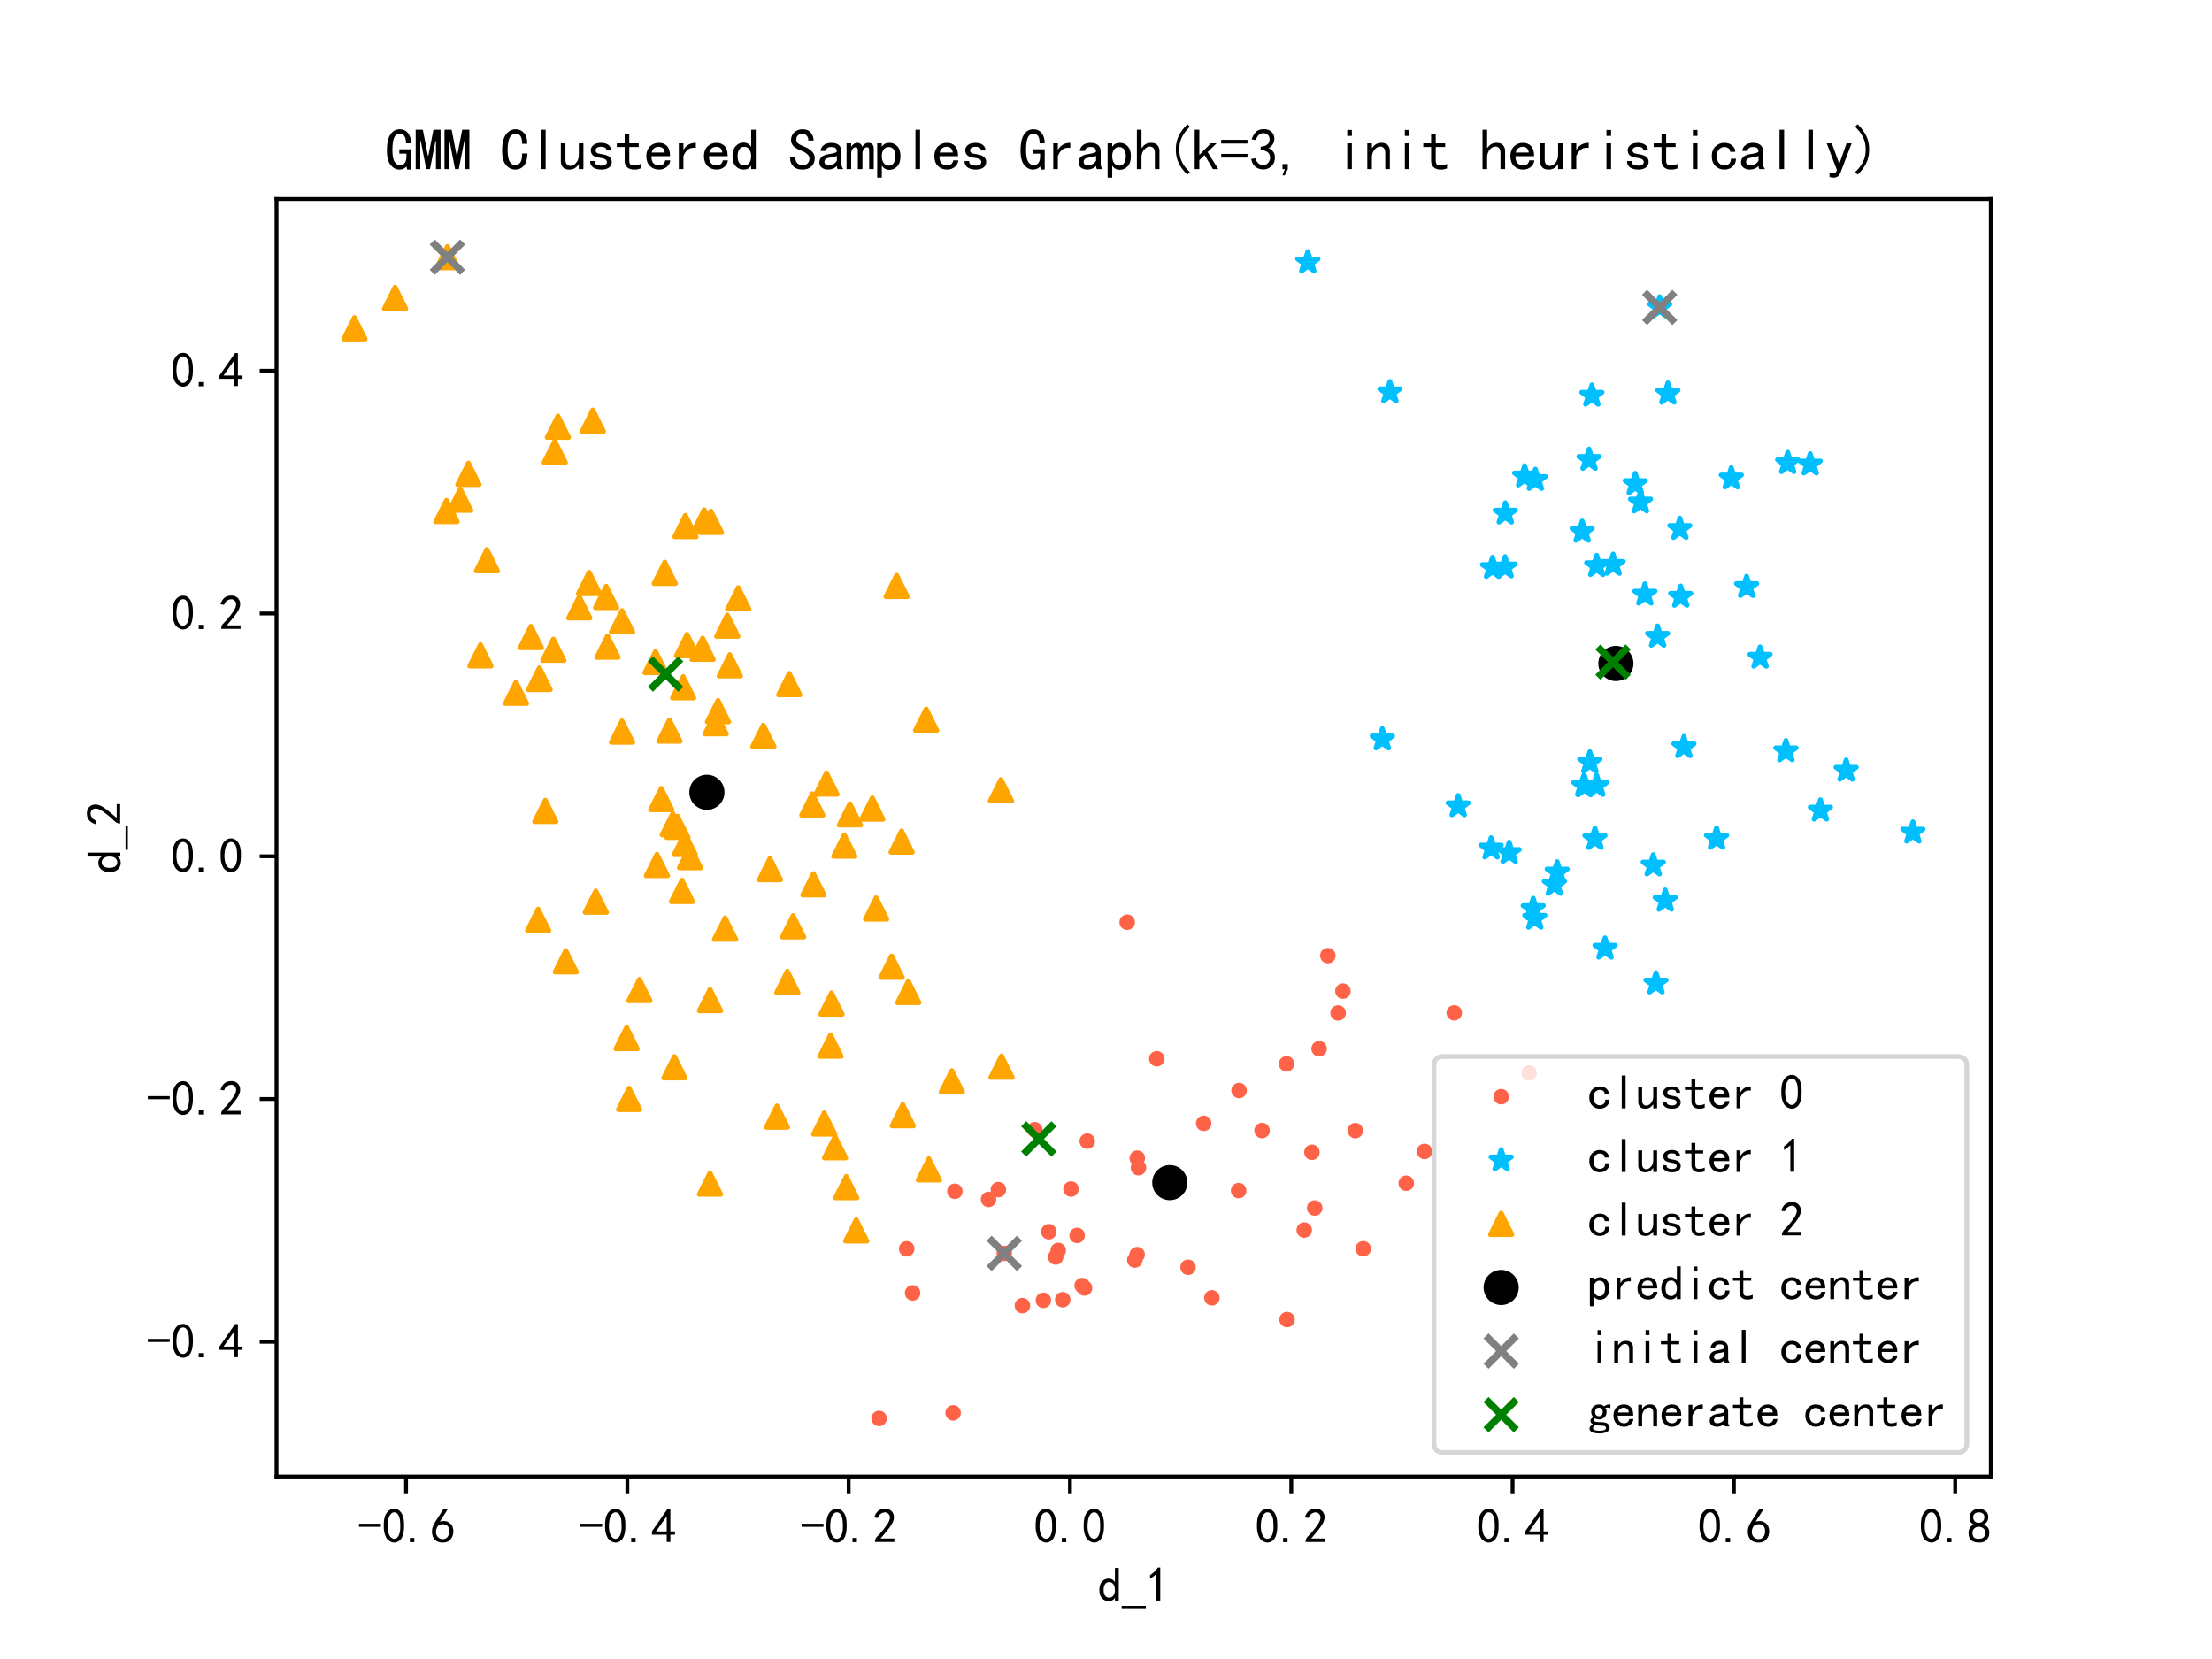 <?xml version="1.0" encoding="utf-8" standalone="no"?>
<!DOCTYPE svg PUBLIC "-//W3C//DTD SVG 1.1//EN"
  "http://www.w3.org/Graphics/SVG/1.1/DTD/svg11.dtd">
<svg height="345.6pt" version="1.1" viewBox="0 0 460.8 345.6" width="460.8pt" xmlns="http://www.w3.org/2000/svg" xmlns:xlink="http://www.w3.org/1999/xlink">
 <defs>
  <style type="text/css">*{stroke-linecap:butt;stroke-linejoin:round;}</style>
 </defs>
 <g id="figure_1">
  <g id="patch_1">
   <path d="M 0 345.6 
L 460.8 345.6 
L 460.8 0 
L 0 0 
z
" style="fill:#ffffff;"/>
  </g>
  <g id="axes_1">
   <g id="patch_2">
    <path d="M 57.6 307.584 
L 414.72 307.584 
L 414.72 41.472 
L 57.6 41.472 
z
" style="fill:#ffffff;"/>
   </g>
   <g id="PathCollection_1">
    <defs>
     <path d="M 0 1.118 
C 0.297 1.118 0.581 1 0.791 0.791 
C 1 0.581 1.118 0.297 1.118 0 
C 1.118 -0.297 1 -0.581 0.791 -0.791 
C 0.581 -1 0.297 -1.118 0 -1.118 
C -0.297 -1.118 -0.581 -1 -0.791 -0.791 
C -1 -0.581 -1.118 -0.297 -1.118 0 
C -1.118 0.297 -1 0.581 -0.791 0.791 
C -0.581 1 -0.297 1.118 0 1.118 
z
" id="m6acbcf4f2d" style="stroke:#ff6347;"/>
    </defs>
    <g clip-path="url(#p3d293f2d0c)">
     <use style="fill:#ff6347;stroke:#ff6347;" x="268.124" xlink:href="#m6acbcf4f2d" y="274.892"/>
     <use style="fill:#ff6347;stroke:#ff6347;" x="296.751" xlink:href="#m6acbcf4f2d" y="239.863"/>
     <use style="fill:#ff6347;stroke:#ff6347;" x="302.943" xlink:href="#m6acbcf4f2d" y="210.994"/>
     <use style="fill:#ff6347;stroke:#ff6347;" x="226.495" xlink:href="#m6acbcf4f2d" y="237.72"/>
     <use style="fill:#ff6347;stroke:#ff6347;" x="252.464" xlink:href="#m6acbcf4f2d" y="270.367"/>
     <use style="fill:#ff6347;stroke:#ff6347;" x="198.915" xlink:href="#m6acbcf4f2d" y="248.167"/>
     <use style="fill:#ff6347;stroke:#ff6347;" x="268.011" xlink:href="#m6acbcf4f2d" y="221.618"/>
     <use style="fill:#ff6347;stroke:#ff6347;" x="278.752" xlink:href="#m6acbcf4f2d" y="211.018"/>
     <use style="fill:#ff6347;stroke:#ff6347;" x="236.918" xlink:href="#m6acbcf4f2d" y="241.264"/>
     <use style="fill:#ff6347;stroke:#ff6347;" x="258.03" xlink:href="#m6acbcf4f2d" y="248.022"/>
     <use style="fill:#ff6347;stroke:#ff6347;" x="207.979" xlink:href="#m6acbcf4f2d" y="247.82"/>
     <use style="fill:#ff6347;stroke:#ff6347;" x="282.34" xlink:href="#m6acbcf4f2d" y="235.531"/>
     <use style="fill:#ff6347;stroke:#ff6347;" x="183.13" xlink:href="#m6acbcf4f2d" y="295.488"/>
     <use style="fill:#ff6347;stroke:#ff6347;" x="225.435" xlink:href="#m6acbcf4f2d" y="267.81"/>
     <use style="fill:#ff6347;stroke:#ff6347;" x="190.112" xlink:href="#m6acbcf4f2d" y="269.347"/>
     <use style="fill:#ff6347;stroke:#ff6347;" x="247.488" xlink:href="#m6acbcf4f2d" y="263.997"/>
     <use style="fill:#ff6347;stroke:#ff6347;" x="225.929" xlink:href="#m6acbcf4f2d" y="268.314"/>
     <use style="fill:#ff6347;stroke:#ff6347;" x="250.746" xlink:href="#m6acbcf4f2d" y="234.012"/>
     <use style="fill:#ff6347;stroke:#ff6347;" x="221.384" xlink:href="#m6acbcf4f2d" y="270.756"/>
     <use style="fill:#ff6347;stroke:#ff6347;" x="271.697" xlink:href="#m6acbcf4f2d" y="256.246"/>
     <use style="fill:#ff6347;stroke:#ff6347;" x="273.876" xlink:href="#m6acbcf4f2d" y="251.651"/>
     <use style="fill:#ff6347;stroke:#ff6347;" x="292.95" xlink:href="#m6acbcf4f2d" y="246.482"/>
     <use style="fill:#ff6347;stroke:#ff6347;" x="188.881" xlink:href="#m6acbcf4f2d" y="260.154"/>
     <use style="fill:#ff6347;stroke:#ff6347;" x="240.981" xlink:href="#m6acbcf4f2d" y="220.553"/>
     <use style="fill:#ff6347;stroke:#ff6347;" x="236.398" xlink:href="#m6acbcf4f2d" y="262.49"/>
     <use style="fill:#ff6347;stroke:#ff6347;" x="215.561" xlink:href="#m6acbcf4f2d" y="235.343"/>
     <use style="fill:#ff6347;stroke:#ff6347;" x="236.885" xlink:href="#m6acbcf4f2d" y="261.366"/>
     <use style="fill:#ff6347;stroke:#ff6347;" x="283.989" xlink:href="#m6acbcf4f2d" y="260.139"/>
     <use style="fill:#ff6347;stroke:#ff6347;" x="223.112" xlink:href="#m6acbcf4f2d" y="247.701"/>
     <use style="fill:#ff6347;stroke:#ff6347;" x="273.297" xlink:href="#m6acbcf4f2d" y="240.043"/>
     <use style="fill:#ff6347;stroke:#ff6347;" x="209.209" xlink:href="#m6acbcf4f2d" y="261.107"/>
     <use style="fill:#ff6347;stroke:#ff6347;" x="218.487" xlink:href="#m6acbcf4f2d" y="256.591"/>
     <use style="fill:#ff6347;stroke:#ff6347;" x="274.793" xlink:href="#m6acbcf4f2d" y="218.468"/>
     <use style="fill:#ff6347;stroke:#ff6347;" x="224.383" xlink:href="#m6acbcf4f2d" y="257.363"/>
     <use style="fill:#ff6347;stroke:#ff6347;" x="220.446" xlink:href="#m6acbcf4f2d" y="260.494"/>
     <use style="fill:#ff6347;stroke:#ff6347;" x="198.552" xlink:href="#m6acbcf4f2d" y="294.332"/>
     <use style="fill:#ff6347;stroke:#ff6347;" x="212.991" xlink:href="#m6acbcf4f2d" y="271.995"/>
     <use style="fill:#ff6347;stroke:#ff6347;" x="217.356" xlink:href="#m6acbcf4f2d" y="270.884"/>
     <use style="fill:#ff6347;stroke:#ff6347;" x="318.527" xlink:href="#m6acbcf4f2d" y="223.52"/>
     <use style="fill:#ff6347;stroke:#ff6347;" x="237.17" xlink:href="#m6acbcf4f2d" y="243.258"/>
     <use style="fill:#ff6347;stroke:#ff6347;" x="258.119" xlink:href="#m6acbcf4f2d" y="227.176"/>
     <use style="fill:#ff6347;stroke:#ff6347;" x="234.81" xlink:href="#m6acbcf4f2d" y="192.112"/>
     <use style="fill:#ff6347;stroke:#ff6347;" x="205.934" xlink:href="#m6acbcf4f2d" y="249.865"/>
     <use style="fill:#ff6347;stroke:#ff6347;" x="262.91" xlink:href="#m6acbcf4f2d" y="235.511"/>
     <use style="fill:#ff6347;stroke:#ff6347;" x="219.924" xlink:href="#m6acbcf4f2d" y="261.86"/>
     <use style="fill:#ff6347;stroke:#ff6347;" x="279.752" xlink:href="#m6acbcf4f2d" y="206.462"/>
     <use style="fill:#ff6347;stroke:#ff6347;" x="276.616" xlink:href="#m6acbcf4f2d" y="199.078"/>
    </g>
   </g>
   <g id="PathCollection_2">
    <defs>
     <path d="M 0 -2.236 
L -0.502 -0.691 
L -2.127 -0.691 
L -0.812 0.264 
L -1.314 1.809 
L -0 0.854 
L 1.314 1.809 
L 0.812 0.264 
L 2.127 -0.691 
L 0.502 -0.691 
z
" id="m615b4c4eb1" style="stroke:#00bfff;"/>
    </defs>
    <g clip-path="url(#p3d293f2d0c)">
     <use style="fill:#00bfff;stroke:#00bfff;" x="323.807" xlink:href="#m615b4c4eb1" y="184.292"/>
     <use style="fill:#00bfff;stroke:#00bfff;" x="314.389" xlink:href="#m615b4c4eb1" y="177.658"/>
     <use style="fill:#00bfff;stroke:#00bfff;" x="324.396" xlink:href="#m615b4c4eb1" y="181.723"/>
     <use style="fill:#00bfff;stroke:#00bfff;" x="303.767" xlink:href="#m615b4c4eb1" y="167.944"/>
     <use style="fill:#00bfff;stroke:#00bfff;" x="319.727" xlink:href="#m615b4c4eb1" y="191.367"/>
     <use style="fill:#00bfff;stroke:#00bfff;" x="350.79" xlink:href="#m615b4c4eb1" y="155.626"/>
     <use style="fill:#00bfff;stroke:#00bfff;" x="379.221" xlink:href="#m615b4c4eb1" y="168.839"/>
     <use style="fill:#00bfff;stroke:#00bfff;" x="384.583" xlink:href="#m615b4c4eb1" y="160.526"/>
     <use style="fill:#00bfff;stroke:#00bfff;" x="357.593" xlink:href="#m615b4c4eb1" y="174.701"/>
     <use style="fill:#00bfff;stroke:#00bfff;" x="319.397" xlink:href="#m615b4c4eb1" y="189.342"/>
     <use style="fill:#00bfff;stroke:#00bfff;" x="334.363" xlink:href="#m615b4c4eb1" y="197.596"/>
     <use style="fill:#00bfff;stroke:#00bfff;" x="310.624" xlink:href="#m615b4c4eb1" y="176.734"/>
     <use style="fill:#00bfff;stroke:#00bfff;" x="344.966" xlink:href="#m615b4c4eb1" y="204.859"/>
     <use style="fill:#00bfff;stroke:#00bfff;" x="332.255" xlink:href="#m615b4c4eb1" y="174.745"/>
     <use style="fill:#00bfff;stroke:#00bfff;" x="313.576" xlink:href="#m615b4c4eb1" y="106.963"/>
     <use style="fill:#00bfff;stroke:#00bfff;" x="329.921" xlink:href="#m615b4c4eb1" y="163.682"/>
     <use style="fill:#00bfff;stroke:#00bfff;" x="398.487" xlink:href="#m615b4c4eb1" y="173.42"/>
     <use style="fill:#00bfff;stroke:#00bfff;" x="363.853" xlink:href="#m615b4c4eb1" y="122.266"/>
     <use style="fill:#00bfff;stroke:#00bfff;" x="336.041" xlink:href="#m615b4c4eb1" y="117.642"/>
     <use style="fill:#00bfff;stroke:#00bfff;" x="340.65" xlink:href="#m615b4c4eb1" y="100.826"/>
     <use style="fill:#00bfff;stroke:#00bfff;" x="313.537" xlink:href="#m615b4c4eb1" y="118.188"/>
     <use style="fill:#00bfff;stroke:#00bfff;" x="317.603" xlink:href="#m615b4c4eb1" y="99.235"/>
     <use style="fill:#00bfff;stroke:#00bfff;" x="287.965" xlink:href="#m615b4c4eb1" y="154.01"/>
     <use style="fill:#00bfff;stroke:#00bfff;" x="347.447" xlink:href="#m615b4c4eb1" y="81.99"/>
     <use style="fill:#00bfff;stroke:#00bfff;" x="331.194" xlink:href="#m615b4c4eb1" y="158.822"/>
     <use style="fill:#00bfff;stroke:#00bfff;" x="377.095" xlink:href="#m615b4c4eb1" y="96.738"/>
     <use style="fill:#00bfff;stroke:#00bfff;" x="349.944" xlink:href="#m615b4c4eb1" y="110.171"/>
     <use style="fill:#00bfff;stroke:#00bfff;" x="350.124" xlink:href="#m615b4c4eb1" y="124.298"/>
     <use style="fill:#00bfff;stroke:#00bfff;" x="272.439" xlink:href="#m615b4c4eb1" y="54.644"/>
     <use style="fill:#00bfff;stroke:#00bfff;" x="289.542" xlink:href="#m615b4c4eb1" y="81.703"/>
     <use style="fill:#00bfff;stroke:#00bfff;" x="345.307" xlink:href="#m615b4c4eb1" y="132.624"/>
     <use style="fill:#00bfff;stroke:#00bfff;" x="330.088" xlink:href="#m615b4c4eb1" y="163.782"/>
     <use style="fill:#00bfff;stroke:#00bfff;" x="344.398" xlink:href="#m615b4c4eb1" y="180.276"/>
     <use style="fill:#00bfff;stroke:#00bfff;" x="332.622" xlink:href="#m615b4c4eb1" y="163.69"/>
     <use style="fill:#00bfff;stroke:#00bfff;" x="342.655" xlink:href="#m615b4c4eb1" y="123.844"/>
     <use style="fill:#00bfff;stroke:#00bfff;" x="372.035" xlink:href="#m615b4c4eb1" y="156.484"/>
     <use style="fill:#00bfff;stroke:#00bfff;" x="331.614" xlink:href="#m615b4c4eb1" y="82.41"/>
     <use style="fill:#00bfff;stroke:#00bfff;" x="341.749" xlink:href="#m615b4c4eb1" y="104.65"/>
     <use style="fill:#00bfff;stroke:#00bfff;" x="310.92" xlink:href="#m615b4c4eb1" y="118.303"/>
     <use style="fill:#00bfff;stroke:#00bfff;" x="319.848" xlink:href="#m615b4c4eb1" y="99.957"/>
     <use style="fill:#00bfff;stroke:#00bfff;" x="346.902" xlink:href="#m615b4c4eb1" y="187.624"/>
     <use style="fill:#00bfff;stroke:#00bfff;" x="366.648" xlink:href="#m615b4c4eb1" y="136.991"/>
     <use style="fill:#00bfff;stroke:#00bfff;" x="329.596" xlink:href="#m615b4c4eb1" y="110.764"/>
     <use style="fill:#00bfff;stroke:#00bfff;" x="372.405" xlink:href="#m615b4c4eb1" y="96.457"/>
     <use style="fill:#00bfff;stroke:#00bfff;" x="332.627" xlink:href="#m615b4c4eb1" y="117.901"/>
     <use style="fill:#00bfff;stroke:#00bfff;" x="345.744" xlink:href="#m615b4c4eb1" y="64.042"/>
     <use style="fill:#00bfff;stroke:#00bfff;" x="331.028" xlink:href="#m615b4c4eb1" y="95.774"/>
     <use style="fill:#00bfff;stroke:#00bfff;" x="360.658" xlink:href="#m615b4c4eb1" y="99.642"/>
    </g>
   </g>
   <g id="PathCollection_3">
    <defs>
     <path d="M 0 -2.236 
L -2.236 2.236 
L 2.236 2.236 
z
" id="m1b0c872133" style="stroke:#ffa500;"/>
    </defs>
    <g clip-path="url(#p3d293f2d0c)">
     <use style="fill:#ffa500;stroke:#ffa500;" x="107.484" xlink:href="#m1b0c872133" y="144.319"/>
     <use style="fill:#ffa500;stroke:#ffa500;" x="142.652" xlink:href="#m1b0c872133" y="175.795"/>
     <use style="fill:#ffa500;stroke:#ffa500;" x="122.728" xlink:href="#m1b0c872133" y="121.442"/>
     <use style="fill:#ffa500;stroke:#ffa500;" x="82.291" xlink:href="#m1b0c872133" y="62.064"/>
     <use style="fill:#ffa500;stroke:#ffa500;" x="187.818" xlink:href="#m1b0c872133" y="175.312"/>
     <use style="fill:#ffa500;stroke:#ffa500;" x="116.224" xlink:href="#m1b0c872133" y="88.889"/>
     <use style="fill:#ffa500;stroke:#ffa500;" x="136.559" xlink:href="#m1b0c872133" y="137.908"/>
     <use style="fill:#ffa500;stroke:#ffa500;" x="152.031" xlink:href="#m1b0c872133" y="138.593"/>
     <use style="fill:#ffa500;stroke:#ffa500;" x="139.447" xlink:href="#m1b0c872133" y="152.196"/>
     <use style="fill:#ffa500;stroke:#ffa500;" x="115.276" xlink:href="#m1b0c872133" y="135.349"/>
     <use style="fill:#ffa500;stroke:#ffa500;" x="93.01" xlink:href="#m1b0c872133" y="106.45"/>
     <use style="fill:#ffa500;stroke:#ffa500;" x="159.016" xlink:href="#m1b0c872133" y="153.285"/>
     <use style="fill:#ffa500;stroke:#ffa500;" x="143.12" xlink:href="#m1b0c872133" y="134.384"/>
     <use style="fill:#ffa500;stroke:#ffa500;" x="110.594" xlink:href="#m1b0c872133" y="132.705"/>
     <use style="fill:#ffa500;stroke:#ffa500;" x="73.833" xlink:href="#m1b0c872133" y="68.395"/>
     <use style="fill:#ffa500;stroke:#ffa500;" x="142.784" xlink:href="#m1b0c872133" y="109.589"/>
     <use style="fill:#ffa500;stroke:#ffa500;" x="146.691" xlink:href="#m1b0c872133" y="108.411"/>
     <use style="fill:#ffa500;stroke:#ffa500;" x="153.796" xlink:href="#m1b0c872133" y="124.642"/>
     <use style="fill:#ffa500;stroke:#ffa500;" x="93.205" xlink:href="#m1b0c872133" y="53.568"/>
     <use style="fill:#ffa500;stroke:#ffa500;" x="149.082" xlink:href="#m1b0c872133" y="150.66"/>
     <use style="fill:#ffa500;stroke:#ffa500;" x="113.593" xlink:href="#m1b0c872133" y="168.929"/>
     <use style="fill:#ffa500;stroke:#ffa500;" x="181.718" xlink:href="#m1b0c872133" y="168.442"/>
     <use style="fill:#ffa500;stroke:#ffa500;" x="124.116" xlink:href="#m1b0c872133" y="187.829"/>
     <use style="fill:#ffa500;stroke:#ffa500;" x="151.046" xlink:href="#m1b0c872133" y="193.441"/>
     <use style="fill:#ffa500;stroke:#ffa500;" x="147.913" xlink:href="#m1b0c872133" y="208.331"/>
     <use style="fill:#ffa500;stroke:#ffa500;" x="182.518" xlink:href="#m1b0c872133" y="189.248"/>
     <use style="fill:#ffa500;stroke:#ffa500;" x="149.564" xlink:href="#m1b0c872133" y="148.146"/>
     <use style="fill:#ffa500;stroke:#ffa500;" x="172.166" xlink:href="#m1b0c872133" y="163.228"/>
     <use style="fill:#ffa500;stroke:#ffa500;" x="143.752" xlink:href="#m1b0c872133" y="178.559"/>
     <use style="fill:#ffa500;stroke:#ffa500;" x="140.152" xlink:href="#m1b0c872133" y="171.686"/>
     <use style="fill:#ffa500;stroke:#ffa500;" x="120.675" xlink:href="#m1b0c872133" y="126.514"/>
     <use style="fill:#ffa500;stroke:#ffa500;" x="115.564" xlink:href="#m1b0c872133" y="94.123"/>
     <use style="fill:#ffa500;stroke:#ffa500;" x="169.452" xlink:href="#m1b0c872133" y="184.217"/>
     <use style="fill:#ffa500;stroke:#ffa500;" x="164.42" xlink:href="#m1b0c872133" y="142.513"/>
     <use style="fill:#ffa500;stroke:#ffa500;" x="169.221" xlink:href="#m1b0c872133" y="167.581"/>
     <use style="fill:#ffa500;stroke:#ffa500;" x="141.119" xlink:href="#m1b0c872133" y="172.245"/>
     <use style="fill:#ffa500;stroke:#ffa500;" x="175.886" xlink:href="#m1b0c872133" y="176.152"/>
     <use style="fill:#ffa500;stroke:#ffa500;" x="177.053" xlink:href="#m1b0c872133" y="169.644"/>
     <use style="fill:#ffa500;stroke:#ffa500;" x="165.217" xlink:href="#m1b0c872133" y="192.964"/>
     <use style="fill:#ffa500;stroke:#ffa500;" x="146.364" xlink:href="#m1b0c872133" y="135.147"/>
     <use style="fill:#ffa500;stroke:#ffa500;" x="129.577" xlink:href="#m1b0c872133" y="152.399"/>
     <use style="fill:#ffa500;stroke:#ffa500;" x="192.938" xlink:href="#m1b0c872133" y="149.929"/>
     <use style="fill:#ffa500;stroke:#ffa500;" x="100.084" xlink:href="#m1b0c872133" y="136.521"/>
     <use style="fill:#ffa500;stroke:#ffa500;" x="208.521" xlink:href="#m1b0c872133" y="164.608"/>
     <use style="fill:#ffa500;stroke:#ffa500;" x="137.749" xlink:href="#m1b0c872133" y="166.452"/>
     <use style="fill:#ffa500;stroke:#ffa500;" x="186.789" xlink:href="#m1b0c872133" y="122.058"/>
     <use style="fill:#ffa500;stroke:#ffa500;" x="129.583" xlink:href="#m1b0c872133" y="129.431"/>
     <use style="fill:#ffa500;stroke:#ffa500;" x="112.391" xlink:href="#m1b0c872133" y="141.379"/>
     <use style="fill:#ffa500;stroke:#ffa500;" x="151.511" xlink:href="#m1b0c872133" y="130.335"/>
     <use style="fill:#ffa500;stroke:#ffa500;" x="123.486" xlink:href="#m1b0c872133" y="87.638"/>
     <use style="fill:#ffa500;stroke:#ffa500;" x="101.435" xlink:href="#m1b0c872133" y="116.707"/>
     <use style="fill:#ffa500;stroke:#ffa500;" x="112.324" xlink:href="#m1b0c872133" y="141.439"/>
     <use style="fill:#ffa500;stroke:#ffa500;" x="95.874" xlink:href="#m1b0c872133" y="104.098"/>
     <use style="fill:#ffa500;stroke:#ffa500;" x="148.108" xlink:href="#m1b0c872133" y="108.711"/>
     <use style="fill:#ffa500;stroke:#ffa500;" x="142.315" xlink:href="#m1b0c872133" y="143.161"/>
     <use style="fill:#ffa500;stroke:#ffa500;" x="126.273" xlink:href="#m1b0c872133" y="124.365"/>
     <use style="fill:#ffa500;stroke:#ffa500;" x="126.552" xlink:href="#m1b0c872133" y="134.703"/>
     <use style="fill:#ffa500;stroke:#ffa500;" x="138.483" xlink:href="#m1b0c872133" y="119.336"/>
     <use style="fill:#ffa500;stroke:#ffa500;" x="97.576" xlink:href="#m1b0c872133" y="98.714"/>
     <use style="fill:#ffa500;stroke:#ffa500;" x="131.051" xlink:href="#m1b0c872133" y="228.924"/>
     <use style="fill:#ffa500;stroke:#ffa500;" x="185.74" xlink:href="#m1b0c872133" y="201.374"/>
     <use style="fill:#ffa500;stroke:#ffa500;" x="130.534" xlink:href="#m1b0c872133" y="216.252"/>
     <use style="fill:#ffa500;stroke:#ffa500;" x="161.852" xlink:href="#m1b0c872133" y="232.612"/>
     <use style="fill:#ffa500;stroke:#ffa500;" x="147.902" xlink:href="#m1b0c872133" y="246.566"/>
     <use style="fill:#ffa500;stroke:#ffa500;" x="112.1" xlink:href="#m1b0c872133" y="191.618"/>
     <use style="fill:#ffa500;stroke:#ffa500;" x="133.202" xlink:href="#m1b0c872133" y="206.239"/>
     <use style="fill:#ffa500;stroke:#ffa500;" x="189.21" xlink:href="#m1b0c872133" y="206.627"/>
     <use style="fill:#ffa500;stroke:#ffa500;" x="208.632" xlink:href="#m1b0c872133" y="222.202"/>
     <use style="fill:#ffa500;stroke:#ffa500;" x="173.02" xlink:href="#m1b0c872133" y="217.825"/>
     <use style="fill:#ffa500;stroke:#ffa500;" x="171.704" xlink:href="#m1b0c872133" y="234.046"/>
     <use style="fill:#ffa500;stroke:#ffa500;" x="176.288" xlink:href="#m1b0c872133" y="247.302"/>
     <use style="fill:#ffa500;stroke:#ffa500;" x="142.069" xlink:href="#m1b0c872133" y="185.603"/>
     <use style="fill:#ffa500;stroke:#ffa500;" x="178.369" xlink:href="#m1b0c872133" y="256.315"/>
     <use style="fill:#ffa500;stroke:#ffa500;" x="117.862" xlink:href="#m1b0c872133" y="200.258"/>
     <use style="fill:#ffa500;stroke:#ffa500;" x="173.96" xlink:href="#m1b0c872133" y="238.993"/>
     <use style="fill:#ffa500;stroke:#ffa500;" x="188.059" xlink:href="#m1b0c872133" y="232.309"/>
     <use style="fill:#ffa500;stroke:#ffa500;" x="193.5" xlink:href="#m1b0c872133" y="243.604"/>
     <use style="fill:#ffa500;stroke:#ffa500;" x="140.49" xlink:href="#m1b0c872133" y="222.334"/>
     <use style="fill:#ffa500;stroke:#ffa500;" x="160.384" xlink:href="#m1b0c872133" y="181.052"/>
     <use style="fill:#ffa500;stroke:#ffa500;" x="173.214" xlink:href="#m1b0c872133" y="209.059"/>
     <use style="fill:#ffa500;stroke:#ffa500;" x="136.85" xlink:href="#m1b0c872133" y="180.197"/>
     <use style="fill:#ffa500;stroke:#ffa500;" x="164.017" xlink:href="#m1b0c872133" y="204.545"/>
     <use style="fill:#ffa500;stroke:#ffa500;" x="198.287" xlink:href="#m1b0c872133" y="225.253"/>
    </g>
   </g>
   <g id="PathCollection_4">
    <defs>
     <path d="M 0 3.162 
C 0.839 3.162 1.643 2.829 2.236 2.236 
C 2.829 1.643 3.162 0.839 3.162 0 
C 3.162 -0.839 2.829 -1.643 2.236 -2.236 
C 1.643 -2.829 0.839 -3.162 0 -3.162 
C -0.839 -3.162 -1.643 -2.829 -2.236 -2.236 
C -2.829 -1.643 -3.162 -0.839 -3.162 0 
C -3.162 0.839 -2.829 1.643 -2.236 2.236 
C -1.643 2.829 -0.839 3.162 0 3.162 
z
" id="m26de5c198a" style="stroke:#000000;"/>
    </defs>
    <g clip-path="url(#p3d293f2d0c)">
     <use style="stroke:#000000;" x="243.693" xlink:href="#m26de5c198a" y="246.364"/>
     <use style="stroke:#000000;" x="336.619" xlink:href="#m26de5c198a" y="138.217"/>
     <use style="stroke:#000000;" x="147.26" xlink:href="#m26de5c198a" y="165.05"/>
    </g>
   </g>
   <g id="PathCollection_5">
    <defs>
     <path d="M -3.162 3.162 
L 3.162 -3.162 
M -3.162 -3.162 
L 3.162 3.162 
" id="m4d0b4ddee9" style="stroke:#808080;stroke-width:1.5;"/>
    </defs>
    <g clip-path="url(#p3d293f2d0c)">
     <use style="fill:#808080;stroke:#808080;stroke-width:1.5;" x="209.209" xlink:href="#m4d0b4ddee9" y="261.107"/>
     <use style="fill:#808080;stroke:#808080;stroke-width:1.5;" x="345.744" xlink:href="#m4d0b4ddee9" y="64.042"/>
     <use style="fill:#808080;stroke:#808080;stroke-width:1.5;" x="93.205" xlink:href="#m4d0b4ddee9" y="53.568"/>
    </g>
   </g>
   <g id="PathCollection_6">
    <defs>
     <path d="M -3.162 3.162 
L 3.162 -3.162 
M -3.162 -3.162 
L 3.162 3.162 
" id="mf2993d9830" style="stroke:#008000;stroke-width:1.5;"/>
    </defs>
    <g clip-path="url(#p3d293f2d0c)">
     <use style="fill:#008000;stroke:#008000;stroke-width:1.5;" x="138.656" xlink:href="#mf2993d9830" y="140.422"/>
     <use style="fill:#008000;stroke:#008000;stroke-width:1.5;" x="216.409" xlink:href="#mf2993d9830" y="237.262"/>
     <use style="fill:#008000;stroke:#008000;stroke-width:1.5;" x="336.02" xlink:href="#mf2993d9830" y="137.928"/>
    </g>
   </g>
   <g id="matplotlib.axis_1">
    <g id="xtick_1">
     <g id="line2d_1">
      <defs>
       <path d="M 0 0 
L 0 3.5 
" id="md49feb1fa7" style="stroke:#000000;stroke-width:0.8;"/>
      </defs>
      <g>
       <use style="stroke:#000000;stroke-width:0.8;" x="84.586" xlink:href="#md49feb1fa7" y="307.584"/>
      </g>
     </g>
     <g id="text_1">
      <!-- -0.6 -->
      <g transform="translate(74.586 321.459)scale(0.1 -0.1)">
       <defs>
        <path d="M 2975 2125 
L 125 2125 
L 125 2525 
L 2975 2525 
L 2975 2125 
z
" id="SimHei-2d" transform="scale(0.016)"/>
        <path d="M 225 2537 
Q 250 3200 412 3587 
Q 575 3975 875 4225 
Q 1175 4475 1612 4475 
Q 2050 4475 2375 4112 
Q 2700 3750 2800 3200 
Q 2900 2650 2862 1937 
Q 2825 1225 2612 775 
Q 2400 325 1975 150 
Q 1550 -25 1125 187 
Q 700 400 525 750 
Q 350 1100 275 1487 
Q 200 1875 225 2537 
z
M 750 2687 
Q 675 2000 800 1462 
Q 925 925 1212 700 
Q 1500 475 1800 612 
Q 2100 750 2237 1162 
Q 2375 1575 2375 2062 
Q 2375 2550 2337 2950 
Q 2300 3350 2112 3675 
Q 1925 4000 1612 4012 
Q 1300 4025 1062 3700 
Q 825 3375 750 2687 
z
" id="SimHei-30" transform="scale(0.016)"/>
        <path d="M 1075 125 
L 500 125 
L 500 675 
L 1075 675 
L 1075 125 
z
" id="SimHei-2e" transform="scale(0.016)"/>
        <path d="M 250 1612 
Q 275 1975 387 2225 
Q 500 2475 725 2850 
L 1750 4450 
L 2325 4450 
L 1275 2800 
Q 1950 2975 2350 2750 
Q 2750 2525 2887 2237 
Q 3025 1950 3037 1612 
Q 3050 1275 2937 950 
Q 2825 625 2537 362 
Q 2250 100 1737 75 
Q 1225 50 862 262 
Q 500 475 362 862 
Q 225 1250 250 1612 
z
M 1025 787 
Q 1250 550 1625 525 
Q 2000 500 2250 775 
Q 2500 1050 2500 1575 
Q 2500 2100 2187 2300 
Q 1875 2500 1487 2450 
Q 1100 2400 925 2075 
Q 750 1750 775 1387 
Q 800 1025 1025 787 
z
" id="SimHei-36" transform="scale(0.016)"/>
       </defs>
       <use xlink:href="#SimHei-2d"/>
       <use x="50" xlink:href="#SimHei-30"/>
       <use x="100" xlink:href="#SimHei-2e"/>
       <use x="150" xlink:href="#SimHei-36"/>
      </g>
     </g>
    </g>
    <g id="xtick_2">
     <g id="line2d_2">
      <g>
       <use style="stroke:#000000;stroke-width:0.8;" x="130.688" xlink:href="#md49feb1fa7" y="307.584"/>
      </g>
     </g>
     <g id="text_2">
      <!-- -0.4 -->
      <g transform="translate(120.688 321.459)scale(0.1 -0.1)">
       <defs>
        <path d="M 2000 1100 
L 75 1100 
L 75 1525 
L 2100 4450 
L 2475 4450 
L 2475 1525 
L 3075 1525 
L 3075 1100 
L 2475 1100 
L 2475 150 
L 2000 150 
L 2000 1100 
z
M 2000 1525 
L 2000 3500 
L 600 1525 
L 2000 1525 
z
" id="SimHei-34" transform="scale(0.016)"/>
       </defs>
       <use xlink:href="#SimHei-2d"/>
       <use x="50" xlink:href="#SimHei-30"/>
       <use x="100" xlink:href="#SimHei-2e"/>
       <use x="150" xlink:href="#SimHei-34"/>
      </g>
     </g>
    </g>
    <g id="xtick_3">
     <g id="line2d_3">
      <g>
       <use style="stroke:#000000;stroke-width:0.8;" x="176.79" xlink:href="#md49feb1fa7" y="307.584"/>
      </g>
     </g>
     <g id="text_3">
      <!-- -0.2 -->
      <g transform="translate(166.79 321.459)scale(0.1 -0.1)">
       <defs>
        <path d="M 300 250 
Q 325 625 650 925 
Q 975 1225 1475 1862 
Q 1975 2500 2125 2850 
Q 2275 3200 2237 3450 
Q 2200 3700 2000 3862 
Q 1800 4025 1537 4000 
Q 1275 3975 1037 3800 
Q 800 3625 675 3275 
L 200 3350 
Q 400 3925 712 4187 
Q 1025 4450 1450 4475 
Q 1700 4500 1900 4462 
Q 2100 4425 2312 4287 
Q 2525 4150 2662 3875 
Q 2800 3600 2762 3212 
Q 2725 2825 2375 2287 
Q 2025 1750 1025 600 
L 2825 600 
L 2825 150 
L 300 150 
L 300 250 
z
" id="SimHei-32" transform="scale(0.016)"/>
       </defs>
       <use xlink:href="#SimHei-2d"/>
       <use x="50" xlink:href="#SimHei-30"/>
       <use x="100" xlink:href="#SimHei-2e"/>
       <use x="150" xlink:href="#SimHei-32"/>
      </g>
     </g>
    </g>
    <g id="xtick_4">
     <g id="line2d_4">
      <g>
       <use style="stroke:#000000;stroke-width:0.8;" x="222.892" xlink:href="#md49feb1fa7" y="307.584"/>
      </g>
     </g>
     <g id="text_4">
      <!-- 0.0 -->
      <g transform="translate(215.392 321.459)scale(0.1 -0.1)">
       <use xlink:href="#SimHei-30"/>
       <use x="50" xlink:href="#SimHei-2e"/>
       <use x="100" xlink:href="#SimHei-30"/>
      </g>
     </g>
    </g>
    <g id="xtick_5">
     <g id="line2d_5">
      <g>
       <use style="stroke:#000000;stroke-width:0.8;" x="268.994" xlink:href="#md49feb1fa7" y="307.584"/>
      </g>
     </g>
     <g id="text_5">
      <!-- 0.2 -->
      <g transform="translate(261.494 321.459)scale(0.1 -0.1)">
       <use xlink:href="#SimHei-30"/>
       <use x="50" xlink:href="#SimHei-2e"/>
       <use x="100" xlink:href="#SimHei-32"/>
      </g>
     </g>
    </g>
    <g id="xtick_6">
     <g id="line2d_6">
      <g>
       <use style="stroke:#000000;stroke-width:0.8;" x="315.096" xlink:href="#md49feb1fa7" y="307.584"/>
      </g>
     </g>
     <g id="text_6">
      <!-- 0.4 -->
      <g transform="translate(307.596 321.459)scale(0.1 -0.1)">
       <use xlink:href="#SimHei-30"/>
       <use x="50" xlink:href="#SimHei-2e"/>
       <use x="100" xlink:href="#SimHei-34"/>
      </g>
     </g>
    </g>
    <g id="xtick_7">
     <g id="line2d_7">
      <g>
       <use style="stroke:#000000;stroke-width:0.8;" x="361.198" xlink:href="#md49feb1fa7" y="307.584"/>
      </g>
     </g>
     <g id="text_7">
      <!-- 0.6 -->
      <g transform="translate(353.698 321.459)scale(0.1 -0.1)">
       <use xlink:href="#SimHei-30"/>
       <use x="50" xlink:href="#SimHei-2e"/>
       <use x="100" xlink:href="#SimHei-36"/>
      </g>
     </g>
    </g>
    <g id="xtick_8">
     <g id="line2d_8">
      <g>
       <use style="stroke:#000000;stroke-width:0.8;" x="407.3" xlink:href="#md49feb1fa7" y="307.584"/>
      </g>
     </g>
     <g id="text_8">
      <!-- 0.8 -->
      <g transform="translate(399.8 321.459)scale(0.1 -0.1)">
       <defs>
        <path d="M 175 1375 
Q 175 1675 325 1962 
Q 475 2250 825 2425 
Q 525 2600 425 2812 
Q 325 3025 312 3300 
Q 300 3575 387 3775 
Q 475 3975 650 4150 
Q 825 4325 1037 4387 
Q 1250 4450 1500 4450 
Q 1750 4450 1950 4400 
Q 2150 4350 2375 4187 
Q 2600 4025 2700 3725 
Q 2800 3425 2687 3025 
Q 2575 2625 2100 2400 
Q 2525 2275 2700 2012 
Q 2875 1750 2875 1375 
Q 2875 1000 2762 775 
Q 2650 550 2512 400 
Q 2375 250 2137 162 
Q 1900 75 1537 75 
Q 1175 75 912 162 
Q 650 250 475 425 
Q 300 600 237 837 
Q 175 1075 175 1375 
z
M 687 1400 
Q 675 1100 787 875 
Q 900 650 1200 587 
Q 1500 525 1825 600 
Q 2150 675 2275 950 
Q 2400 1225 2362 1500 
Q 2325 1775 2050 1962 
Q 1775 2150 1450 2125 
Q 1125 2100 912 1900 
Q 700 1700 687 1400 
z
M 775 3350 
Q 775 3100 950 2875 
Q 1125 2650 1500 2650 
Q 1875 2650 2062 2875 
Q 2250 3100 2237 3412 
Q 2225 3725 2012 3875 
Q 1800 4025 1437 4000 
Q 1075 3975 925 3787 
Q 775 3600 775 3350 
z
" id="SimHei-38" transform="scale(0.016)"/>
       </defs>
       <use xlink:href="#SimHei-30"/>
       <use x="50" xlink:href="#SimHei-2e"/>
       <use x="100" xlink:href="#SimHei-38"/>
      </g>
     </g>
    </g>
    <g id="text_9">
     <!-- d_1 -->
     <g transform="translate(228.66 333.662)scale(0.1 -0.1)">
      <defs>
       <path d="M 2750 125 
L 2250 125 
L 2250 500 
Q 2100 275 1900 175 
Q 1700 75 1425 75 
Q 925 75 575 437 
Q 225 800 225 1525 
Q 225 2250 575 2625 
Q 925 3000 1425 3000 
Q 1700 3000 1900 2887 
Q 2100 2775 2250 2550 
L 2250 4400 
L 2750 4400 
L 2750 125 
z
M 2250 1525 
Q 2250 2000 2037 2275 
Q 1825 2550 1525 2550 
Q 1150 2550 962 2275 
Q 775 2000 775 1525 
Q 775 1050 962 787 
Q 1150 525 1525 525 
Q 1825 525 2037 787 
Q 2250 1050 2250 1525 
z
" id="SimHei-64" transform="scale(0.016)"/>
       <path d="M 3150 -850 
L 0 -850 
L 0 -550 
L 3150 -550 
L 3150 -850 
z
" id="SimHei-5f" transform="scale(0.016)"/>
       <path d="M 1400 3600 
Q 1075 3275 575 2975 
L 575 3450 
Q 1200 3875 1600 4450 
L 1900 4450 
L 1900 150 
L 1400 150 
L 1400 3600 
z
" id="SimHei-31" transform="scale(0.016)"/>
      </defs>
      <use xlink:href="#SimHei-64"/>
      <use x="50" xlink:href="#SimHei-5f"/>
      <use x="100" xlink:href="#SimHei-31"/>
     </g>
    </g>
   </g>
   <g id="matplotlib.axis_2">
    <g id="ytick_1">
     <g id="line2d_9">
      <defs>
       <path d="M 0 0 
L -3.5 0 
" id="mab7d19cfa0" style="stroke:#000000;stroke-width:0.8;"/>
      </defs>
      <g>
       <use style="stroke:#000000;stroke-width:0.8;" x="57.6" xlink:href="#mab7d19cfa0" y="279.52"/>
      </g>
     </g>
     <g id="text_10">
      <!-- -0.4 -->
      <g transform="translate(30.6 282.958)scale(0.1 -0.1)">
       <use xlink:href="#SimHei-2d"/>
       <use x="50" xlink:href="#SimHei-30"/>
       <use x="100" xlink:href="#SimHei-2e"/>
       <use x="150" xlink:href="#SimHei-34"/>
      </g>
     </g>
    </g>
    <g id="ytick_2">
     <g id="line2d_10">
      <g>
       <use style="stroke:#000000;stroke-width:0.8;" x="57.6" xlink:href="#mab7d19cfa0" y="228.948"/>
      </g>
     </g>
     <g id="text_11">
      <!-- -0.2 -->
      <g transform="translate(30.6 232.386)scale(0.1 -0.1)">
       <use xlink:href="#SimHei-2d"/>
       <use x="50" xlink:href="#SimHei-30"/>
       <use x="100" xlink:href="#SimHei-2e"/>
       <use x="150" xlink:href="#SimHei-32"/>
      </g>
     </g>
    </g>
    <g id="ytick_3">
     <g id="line2d_11">
      <g>
       <use style="stroke:#000000;stroke-width:0.8;" x="57.6" xlink:href="#mab7d19cfa0" y="178.376"/>
      </g>
     </g>
     <g id="text_12">
      <!-- 0.0 -->
      <g transform="translate(35.6 181.814)scale(0.1 -0.1)">
       <use xlink:href="#SimHei-30"/>
       <use x="50" xlink:href="#SimHei-2e"/>
       <use x="100" xlink:href="#SimHei-30"/>
      </g>
     </g>
    </g>
    <g id="ytick_4">
     <g id="line2d_12">
      <g>
       <use style="stroke:#000000;stroke-width:0.8;" x="57.6" xlink:href="#mab7d19cfa0" y="127.805"/>
      </g>
     </g>
     <g id="text_13">
      <!-- 0.2 -->
      <g transform="translate(35.6 131.242)scale(0.1 -0.1)">
       <use xlink:href="#SimHei-30"/>
       <use x="50" xlink:href="#SimHei-2e"/>
       <use x="100" xlink:href="#SimHei-32"/>
      </g>
     </g>
    </g>
    <g id="ytick_5">
     <g id="line2d_13">
      <g>
       <use style="stroke:#000000;stroke-width:0.8;" x="57.6" xlink:href="#mab7d19cfa0" y="77.233"/>
      </g>
     </g>
     <g id="text_14">
      <!-- 0.4 -->
      <g transform="translate(35.6 80.67)scale(0.1 -0.1)">
       <use xlink:href="#SimHei-30"/>
       <use x="50" xlink:href="#SimHei-2e"/>
       <use x="100" xlink:href="#SimHei-34"/>
      </g>
     </g>
    </g>
    <g id="text_15">
     <!-- d_2 -->
     <g transform="translate(25.272 182.028)rotate(-90)scale(0.1 -0.1)">
      <use xlink:href="#SimHei-64"/>
      <use x="50" xlink:href="#SimHei-5f"/>
      <use x="100" xlink:href="#SimHei-32"/>
     </g>
    </g>
   </g>
   <g id="patch_3">
    <path d="M 57.6 307.584 
L 57.6 41.472 
" style="fill:none;stroke:#000000;stroke-linecap:square;stroke-linejoin:miter;stroke-width:0.8;"/>
   </g>
   <g id="patch_4">
    <path d="M 414.72 307.584 
L 414.72 41.472 
" style="fill:none;stroke:#000000;stroke-linecap:square;stroke-linejoin:miter;stroke-width:0.8;"/>
   </g>
   <g id="patch_5">
    <path d="M 57.6 307.584 
L 414.72 307.584 
" style="fill:none;stroke:#000000;stroke-linecap:square;stroke-linejoin:miter;stroke-width:0.8;"/>
   </g>
   <g id="patch_6">
    <path d="M 57.6 41.472 
L 414.72 41.472 
" style="fill:none;stroke:#000000;stroke-linecap:square;stroke-linejoin:miter;stroke-width:0.8;"/>
   </g>
   <g id="text_16">
    <!-- GMM Clustered Samples Graph(k=3, init heuristically) -->
    <g transform="translate(80.16 35.472)scale(0.12 -0.12)">
     <defs>
      <path d="M 2850 75 
L 2425 75 
L 2350 425 
Q 2250 275 2037 175 
Q 1825 75 1575 75 
Q 1050 75 637 562 
Q 225 1050 225 2125 
Q 225 3300 600 3875 
Q 975 4450 1625 4450 
Q 2200 4450 2525 4025 
Q 2850 3600 2850 2925 
L 2300 2925 
Q 2300 3450 2125 3712 
Q 1950 3975 1625 3975 
Q 1225 3975 1025 3562 
Q 825 3150 825 2175 
Q 825 1250 1075 900 
Q 1325 550 1650 550 
Q 1975 550 2162 787 
Q 2350 1025 2350 1525 
L 2350 1800 
L 1575 1800 
L 1575 2275 
L 2850 2275 
L 2850 75 
z
" id="SimHei-47" transform="scale(0.016)"/>
      <path d="M 2925 125 
L 2425 125 
L 2425 3175 
L 2375 3175 
L 1775 125 
L 1375 125 
L 775 3175 
L 725 3175 
L 725 125 
L 225 125 
L 225 4400 
L 1000 4400 
L 1550 1575 
L 1600 1575 
L 2150 4400 
L 2925 4400 
L 2925 125 
z
" id="SimHei-4d" transform="scale(0.016)"/>
      <path id="SimHei-20" transform="scale(0.016)"/>
      <path d="M 2975 1825 
Q 2950 875 2575 475 
Q 2200 75 1675 75 
Q 1075 75 650 562 
Q 225 1050 225 2125 
Q 225 3300 637 3875 
Q 1050 4450 1700 4450 
Q 2250 4450 2612 4037 
Q 2975 3625 2950 2875 
L 2400 2875 
Q 2400 3425 2225 3700 
Q 2050 3975 1700 3975 
Q 1300 3975 1062 3562 
Q 825 3150 825 2175 
Q 825 1275 1062 912 
Q 1300 550 1675 550 
Q 1950 550 2175 812 
Q 2400 1075 2400 1825 
L 2975 1825 
z
" id="SimHei-43" transform="scale(0.016)"/>
      <path d="M 1825 125 
L 1325 125 
L 1325 4400 
L 1825 4400 
L 1825 125 
z
" id="SimHei-6c" transform="scale(0.016)"/>
      <path d="M 2800 125 
L 2300 125 
L 2300 650 
Q 2100 375 1862 225 
Q 1625 75 1250 75 
Q 800 75 575 325 
Q 350 575 350 950 
L 350 2925 
L 850 2925 
L 850 1125 
Q 850 825 1000 650 
Q 1150 475 1400 475 
Q 1725 475 2012 812 
Q 2300 1150 2300 1650 
L 2300 2925 
L 2800 2925 
L 2800 125 
z
" id="SimHei-75" transform="scale(0.016)"/>
      <path d="M 2750 900 
Q 2750 500 2437 287 
Q 2125 75 1650 75 
Q 1050 75 725 312 
Q 400 550 400 1000 
L 900 1000 
Q 900 700 1112 600 
Q 1325 500 1625 500 
Q 1925 500 2075 612 
Q 2225 725 2225 900 
Q 2225 1025 2100 1150 
Q 1975 1275 1475 1350 
Q 900 1425 687 1637 
Q 475 1850 475 2200 
Q 475 2500 762 2737 
Q 1050 2975 1600 2975 
Q 2100 2975 2387 2750 
Q 2675 2525 2675 2150 
L 2175 2150 
Q 2175 2375 2012 2462 
Q 1850 2550 1600 2550 
Q 1275 2550 1137 2437 
Q 1000 2325 1000 2175 
Q 1000 2000 1125 1900 
Q 1250 1800 1650 1750 
Q 2300 1650 2525 1437 
Q 2750 1225 2750 900 
z
" id="SimHei-73" transform="scale(0.016)"/>
      <path d="M 2750 200 
Q 2625 150 2462 112 
Q 2300 75 2025 75 
Q 1575 75 1300 325 
Q 1025 575 1025 1025 
L 1025 2525 
L 175 2525 
L 175 2925 
L 1025 2925 
L 1025 3900 
L 1525 3900 
L 1525 2925 
L 2550 2925 
L 2550 2525 
L 1525 2525 
L 1525 1000 
Q 1525 800 1625 662 
Q 1725 525 2000 525 
Q 2275 525 2450 575 
Q 2625 625 2750 700 
L 2750 200 
z
" id="SimHei-74" transform="scale(0.016)"/>
      <path d="M 2850 1075 
Q 2800 625 2450 350 
Q 2100 75 1625 75 
Q 1025 75 637 462 
Q 250 850 250 1525 
Q 250 2200 637 2587 
Q 1025 2975 1625 2975 
Q 2150 2975 2487 2637 
Q 2825 2300 2825 1525 
L 800 1525 
Q 800 975 1037 750 
Q 1275 525 1625 525 
Q 1900 525 2075 662 
Q 2250 800 2300 1075 
L 2850 1075 
z
M 2250 1925 
Q 2200 2275 2025 2412 
Q 1850 2550 1575 2550 
Q 1325 2550 1125 2412 
Q 925 2275 825 1925 
L 2250 1925 
z
" id="SimHei-65" transform="scale(0.016)"/>
      <path d="M 2500 2425 
Q 2025 2500 1700 2287 
Q 1375 2075 1150 1550 
L 1150 125 
L 650 125 
L 650 2925 
L 1150 2925 
L 1150 2200 
Q 1375 2600 1712 2787 
Q 2050 2975 2500 2975 
L 2500 2425 
z
" id="SimHei-72" transform="scale(0.016)"/>
      <path d="M 2900 1325 
Q 2900 750 2537 412 
Q 2175 75 1550 75 
Q 925 75 575 425 
Q 225 775 225 1300 
L 225 1475 
L 800 1475 
L 800 1325 
Q 800 950 1025 750 
Q 1250 550 1550 550 
Q 1950 550 2137 762 
Q 2325 975 2325 1275 
Q 2325 1525 2100 1737 
Q 1875 1950 1450 2125 
Q 850 2350 587 2625 
Q 325 2900 325 3275 
Q 325 3800 687 4125 
Q 1050 4450 1550 4450 
Q 2200 4450 2487 4062 
Q 2775 3675 2775 3225 
L 2200 3225 
Q 2225 3500 2050 3725 
Q 1875 3950 1550 3950 
Q 1250 3950 1075 3787 
Q 900 3625 900 3350 
Q 900 3125 1037 2962 
Q 1175 2800 1750 2575 
Q 2300 2350 2600 2037 
Q 2900 1725 2900 1325 
z
" id="SimHei-53" transform="scale(0.016)"/>
      <path d="M 2875 125 
L 2275 125 
Q 2225 175 2200 262 
Q 2175 350 2175 475 
Q 2000 275 1750 175 
Q 1500 75 1225 75 
Q 825 75 550 275 
Q 275 475 275 850 
Q 275 1225 525 1450 
Q 775 1675 1300 1750 
Q 1650 1800 1912 1875 
Q 2175 1950 2175 2075 
Q 2175 2225 2062 2375 
Q 1950 2525 1575 2525 
Q 1275 2525 1137 2412 
Q 1000 2300 950 2100 
L 400 2100 
Q 450 2500 762 2737 
Q 1075 2975 1575 2975 
Q 2125 2975 2400 2725 
Q 2675 2475 2675 2025 
L 2675 650 
Q 2675 500 2725 375 
Q 2775 250 2875 125 
z
M 2175 1050 
L 2175 1550 
Q 2025 1500 1887 1462 
Q 1750 1425 1425 1375 
Q 1050 1325 937 1200 
Q 825 1075 825 900 
Q 825 750 937 637 
Q 1050 525 1275 525 
Q 1500 525 1762 650 
Q 2025 775 2175 1050 
z
" id="SimHei-61" transform="scale(0.016)"/>
      <path d="M 3050 125 
L 2550 125 
L 2550 2150 
Q 2550 2300 2500 2400 
Q 2450 2500 2300 2500 
Q 2125 2500 1975 2312 
Q 1825 2125 1825 1825 
L 1825 125 
L 1325 125 
L 1325 2150 
Q 1325 2300 1275 2400 
Q 1225 2500 1075 2500 
Q 900 2500 750 2312 
Q 600 2125 600 1825 
L 600 125 
L 100 125 
L 100 2925 
L 600 2925 
L 600 2550 
Q 725 2750 900 2862 
Q 1075 2975 1275 2975 
Q 1475 2975 1612 2862 
Q 1750 2750 1800 2550 
Q 1925 2750 2087 2862 
Q 2250 2975 2450 2975 
Q 2750 2975 2900 2812 
Q 3050 2650 3050 2350 
L 3050 125 
z
" id="SimHei-6d" transform="scale(0.016)"/>
      <path d="M 2825 1525 
Q 2825 800 2475 425 
Q 2125 50 1625 50 
Q 1350 50 1150 162 
Q 950 275 800 500 
L 800 -800 
L 300 -800 
L 300 2925 
L 800 2925 
L 800 2550 
Q 950 2775 1150 2875 
Q 1350 2975 1625 2975 
Q 2125 2975 2475 2612 
Q 2825 2250 2825 1525 
z
M 2275 1525 
Q 2275 2000 2087 2262 
Q 1900 2525 1525 2525 
Q 1225 2525 1012 2262 
Q 800 2000 800 1525 
Q 800 1050 1012 775 
Q 1225 500 1525 500 
Q 1900 500 2087 775 
Q 2275 1050 2275 1525 
z
" id="SimHei-70" transform="scale(0.016)"/>
      <path d="M 2800 125 
L 2300 125 
L 2300 1925 
Q 2300 2225 2150 2400 
Q 2000 2575 1750 2575 
Q 1425 2575 1137 2237 
Q 850 1900 850 1400 
L 850 125 
L 350 125 
L 350 4400 
L 850 4400 
L 850 2400 
Q 1050 2675 1287 2825 
Q 1525 2975 1900 2975 
Q 2350 2975 2575 2725 
Q 2800 2475 2800 2100 
L 2800 125 
z
" id="SimHei-68" transform="scale(0.016)"/>
      <path d="M 2975 -200 
L 2700 -475 
Q 2075 125 1762 775 
Q 1450 1425 1450 2250 
Q 1450 3075 1762 3725 
Q 2075 4375 2700 5000 
L 2975 4725 
Q 2400 4175 2112 3587 
Q 1825 3000 1825 2250 
Q 1825 1500 2112 912 
Q 2400 325 2975 -200 
z
" id="SimHei-28" transform="scale(0.016)"/>
      <path d="M 2925 125 
L 2350 125 
L 1450 1650 
L 875 1100 
L 875 125 
L 375 125 
L 375 4400 
L 875 4400 
L 875 1675 
L 2125 2925 
L 2750 2925 
L 1775 1975 
L 2925 125 
z
" id="SimHei-6b" transform="scale(0.016)"/>
      <path d="M 2975 2900 
L 125 2900 
L 125 3300 
L 2975 3300 
L 2975 2900 
z
M 2975 1375 
L 125 1375 
L 125 1775 
L 2975 1775 
L 2975 1375 
z
" id="SimHei-3d" transform="scale(0.016)"/>
      <path d="M 250 1225 
L 700 1300 
Q 800 975 1025 762 
Q 1250 550 1587 562 
Q 1925 575 2125 837 
Q 2325 1100 2300 1437 
Q 2275 1775 2037 1962 
Q 1800 2150 1275 2225 
L 1275 2550 
Q 1800 2600 2037 2825 
Q 2275 3050 2250 3412 
Q 2225 3775 1925 3937 
Q 1625 4100 1287 3975 
Q 950 3850 750 3275 
L 300 3350 
Q 450 3800 712 4100 
Q 975 4400 1425 4450 
Q 1875 4500 2212 4337 
Q 2550 4175 2687 3837 
Q 2825 3500 2725 3100 
Q 2625 2700 2150 2400 
Q 2500 2250 2687 1950 
Q 2875 1650 2812 1162 
Q 2750 675 2375 375 
Q 2000 75 1525 87 
Q 1050 100 700 387 
Q 350 675 250 1225 
z
" id="SimHei-33" transform="scale(0.016)"/>
      <path d="M 1100 125 
L 775 -550 
L 525 -550 
L 775 125 
L 525 125 
L 525 675 
L 1100 675 
L 1100 125 
z
" id="SimHei-2c" transform="scale(0.016)"/>
      <path d="M 1800 3725 
L 1300 3725 
L 1300 4375 
L 1800 4375 
L 1800 3725 
z
M 1800 125 
L 1300 125 
L 1300 2925 
L 1800 2925 
L 1800 125 
z
" id="SimHei-69" transform="scale(0.016)"/>
      <path d="M 2800 125 
L 2300 125 
L 2300 1925 
Q 2300 2225 2150 2400 
Q 2000 2575 1750 2575 
Q 1425 2575 1137 2237 
Q 850 1900 850 1400 
L 850 125 
L 350 125 
L 350 2925 
L 850 2925 
L 850 2400 
Q 1050 2675 1287 2825 
Q 1525 2975 1900 2975 
Q 2350 2975 2575 2725 
Q 2800 2475 2800 2100 
L 2800 125 
z
" id="SimHei-6e" transform="scale(0.016)"/>
      <path d="M 2850 1250 
Q 2850 725 2487 400 
Q 2125 75 1575 75 
Q 1025 75 625 462 
Q 225 850 225 1525 
Q 225 2200 625 2587 
Q 1025 2975 1575 2975 
Q 2125 2975 2450 2687 
Q 2775 2400 2775 2000 
L 2225 2000 
Q 2200 2300 2012 2412 
Q 1825 2525 1575 2525 
Q 1275 2525 1025 2287 
Q 775 2050 775 1525 
Q 775 1000 1025 762 
Q 1275 525 1575 525 
Q 1900 525 2100 700 
Q 2300 875 2300 1250 
L 2850 1250 
z
" id="SimHei-63" transform="scale(0.016)"/>
      <path d="M 2900 2925 
L 1750 -100 
Q 1650 -450 1450 -625 
Q 1250 -800 950 -800 
Q 825 -800 712 -787 
Q 600 -775 500 -725 
L 500 -225 
Q 600 -275 700 -300 
Q 800 -325 875 -325 
Q 1075 -325 1150 -262 
Q 1225 -200 1300 25 
L 200 2925 
L 750 2925 
L 1550 725 
L 1575 725 
L 2350 2925 
L 2900 2925 
z
" id="SimHei-79" transform="scale(0.016)"/>
      <path d="M 1675 2250 
Q 1675 1425 1362 775 
Q 1050 125 425 -475 
L 150 -200 
Q 725 325 1012 912 
Q 1300 1500 1300 2250 
Q 1300 3000 1012 3587 
Q 725 4175 150 4725 
L 425 5000 
Q 1050 4375 1362 3725 
Q 1675 3075 1675 2250 
z
" id="SimHei-29" transform="scale(0.016)"/>
     </defs>
     <use xlink:href="#SimHei-47"/>
     <use x="50" xlink:href="#SimHei-4d"/>
     <use x="100" xlink:href="#SimHei-4d"/>
     <use x="150" xlink:href="#SimHei-20"/>
     <use x="200" xlink:href="#SimHei-43"/>
     <use x="250" xlink:href="#SimHei-6c"/>
     <use x="300" xlink:href="#SimHei-75"/>
     <use x="350" xlink:href="#SimHei-73"/>
     <use x="400" xlink:href="#SimHei-74"/>
     <use x="450" xlink:href="#SimHei-65"/>
     <use x="500" xlink:href="#SimHei-72"/>
     <use x="550" xlink:href="#SimHei-65"/>
     <use x="600" xlink:href="#SimHei-64"/>
     <use x="650" xlink:href="#SimHei-20"/>
     <use x="700" xlink:href="#SimHei-53"/>
     <use x="750" xlink:href="#SimHei-61"/>
     <use x="800" xlink:href="#SimHei-6d"/>
     <use x="850" xlink:href="#SimHei-70"/>
     <use x="900" xlink:href="#SimHei-6c"/>
     <use x="950" xlink:href="#SimHei-65"/>
     <use x="1000" xlink:href="#SimHei-73"/>
     <use x="1050" xlink:href="#SimHei-20"/>
     <use x="1100" xlink:href="#SimHei-47"/>
     <use x="1150" xlink:href="#SimHei-72"/>
     <use x="1200" xlink:href="#SimHei-61"/>
     <use x="1250" xlink:href="#SimHei-70"/>
     <use x="1300" xlink:href="#SimHei-68"/>
     <use x="1350" xlink:href="#SimHei-28"/>
     <use x="1400" xlink:href="#SimHei-6b"/>
     <use x="1450" xlink:href="#SimHei-3d"/>
     <use x="1500" xlink:href="#SimHei-33"/>
     <use x="1550" xlink:href="#SimHei-2c"/>
     <use x="1600" xlink:href="#SimHei-20"/>
     <use x="1650" xlink:href="#SimHei-69"/>
     <use x="1700" xlink:href="#SimHei-6e"/>
     <use x="1750" xlink:href="#SimHei-69"/>
     <use x="1800" xlink:href="#SimHei-74"/>
     <use x="1850" xlink:href="#SimHei-20"/>
     <use x="1900" xlink:href="#SimHei-68"/>
     <use x="1950" xlink:href="#SimHei-65"/>
     <use x="2000" xlink:href="#SimHei-75"/>
     <use x="2050" xlink:href="#SimHei-72"/>
     <use x="2100" xlink:href="#SimHei-69"/>
     <use x="2150" xlink:href="#SimHei-73"/>
     <use x="2200" xlink:href="#SimHei-74"/>
     <use x="2250" xlink:href="#SimHei-69"/>
     <use x="2300" xlink:href="#SimHei-63"/>
     <use x="2350" xlink:href="#SimHei-61"/>
     <use x="2400" xlink:href="#SimHei-6c"/>
     <use x="2450" xlink:href="#SimHei-6c"/>
     <use x="2500" xlink:href="#SimHei-79"/>
     <use x="2550" xlink:href="#SimHei-29"/>
    </g>
   </g>
   <g id="legend_1">
    <g id="patch_7">
     <path d="M 300.72 302.584 
L 407.72 302.584 
Q 409.72 302.584 409.72 300.584 
L 409.72 222.084 
Q 409.72 220.084 407.72 220.084 
L 300.72 220.084 
Q 298.72 220.084 298.72 222.084 
L 298.72 300.584 
Q 298.72 302.584 300.72 302.584 
z
" style="fill:#ffffff;opacity:0.8;stroke:#cccccc;stroke-linejoin:miter;"/>
    </g>
    <g id="PathCollection_7">
     <g>
      <use style="fill:#ff6347;stroke:#ff6347;" x="312.72" xlink:href="#m6acbcf4f2d" y="228.459"/>
     </g>
    </g>
    <g id="text_17">
     <!-- cluster 0 -->
     <g transform="translate(330.72 231.084)scale(0.1 -0.1)">
      <use xlink:href="#SimHei-63"/>
      <use x="50" xlink:href="#SimHei-6c"/>
      <use x="100" xlink:href="#SimHei-75"/>
      <use x="150" xlink:href="#SimHei-73"/>
      <use x="200" xlink:href="#SimHei-74"/>
      <use x="250" xlink:href="#SimHei-65"/>
      <use x="300" xlink:href="#SimHei-72"/>
      <use x="350" xlink:href="#SimHei-20"/>
      <use x="400" xlink:href="#SimHei-30"/>
     </g>
    </g>
    <g id="PathCollection_8">
     <g>
      <use style="fill:#00bfff;stroke:#00bfff;" x="312.72" xlink:href="#m615b4c4eb1" y="241.709"/>
     </g>
    </g>
    <g id="text_18">
     <!-- cluster 1 -->
     <g transform="translate(330.72 244.334)scale(0.1 -0.1)">
      <use xlink:href="#SimHei-63"/>
      <use x="50" xlink:href="#SimHei-6c"/>
      <use x="100" xlink:href="#SimHei-75"/>
      <use x="150" xlink:href="#SimHei-73"/>
      <use x="200" xlink:href="#SimHei-74"/>
      <use x="250" xlink:href="#SimHei-65"/>
      <use x="300" xlink:href="#SimHei-72"/>
      <use x="350" xlink:href="#SimHei-20"/>
      <use x="400" xlink:href="#SimHei-31"/>
     </g>
    </g>
    <g id="PathCollection_9">
     <g>
      <use style="fill:#ffa500;stroke:#ffa500;" x="312.72" xlink:href="#m1b0c872133" y="254.959"/>
     </g>
    </g>
    <g id="text_19">
     <!-- cluster 2 -->
     <g transform="translate(330.72 257.584)scale(0.1 -0.1)">
      <use xlink:href="#SimHei-63"/>
      <use x="50" xlink:href="#SimHei-6c"/>
      <use x="100" xlink:href="#SimHei-75"/>
      <use x="150" xlink:href="#SimHei-73"/>
      <use x="200" xlink:href="#SimHei-74"/>
      <use x="250" xlink:href="#SimHei-65"/>
      <use x="300" xlink:href="#SimHei-72"/>
      <use x="350" xlink:href="#SimHei-20"/>
      <use x="400" xlink:href="#SimHei-32"/>
     </g>
    </g>
    <g id="PathCollection_10">
     <g>
      <use style="stroke:#000000;" x="312.72" xlink:href="#m26de5c198a" y="268.209"/>
     </g>
    </g>
    <g id="text_20">
     <!-- predict center -->
     <g transform="translate(330.72 270.834)scale(0.1 -0.1)">
      <use xlink:href="#SimHei-70"/>
      <use x="50" xlink:href="#SimHei-72"/>
      <use x="100" xlink:href="#SimHei-65"/>
      <use x="150" xlink:href="#SimHei-64"/>
      <use x="200" xlink:href="#SimHei-69"/>
      <use x="250" xlink:href="#SimHei-63"/>
      <use x="300" xlink:href="#SimHei-74"/>
      <use x="350" xlink:href="#SimHei-20"/>
      <use x="400" xlink:href="#SimHei-63"/>
      <use x="450" xlink:href="#SimHei-65"/>
      <use x="500" xlink:href="#SimHei-6e"/>
      <use x="550" xlink:href="#SimHei-74"/>
      <use x="600" xlink:href="#SimHei-65"/>
      <use x="650" xlink:href="#SimHei-72"/>
     </g>
    </g>
    <g id="PathCollection_11">
     <g>
      <use style="fill:#808080;stroke:#808080;stroke-width:1.5;" x="312.72" xlink:href="#m4d0b4ddee9" y="281.459"/>
     </g>
    </g>
    <g id="text_21">
     <!-- initial center -->
     <g transform="translate(330.72 284.084)scale(0.1 -0.1)">
      <use xlink:href="#SimHei-69"/>
      <use x="50" xlink:href="#SimHei-6e"/>
      <use x="100" xlink:href="#SimHei-69"/>
      <use x="150" xlink:href="#SimHei-74"/>
      <use x="200" xlink:href="#SimHei-69"/>
      <use x="250" xlink:href="#SimHei-61"/>
      <use x="300" xlink:href="#SimHei-6c"/>
      <use x="350" xlink:href="#SimHei-20"/>
      <use x="400" xlink:href="#SimHei-63"/>
      <use x="450" xlink:href="#SimHei-65"/>
      <use x="500" xlink:href="#SimHei-6e"/>
      <use x="550" xlink:href="#SimHei-74"/>
      <use x="600" xlink:href="#SimHei-65"/>
      <use x="650" xlink:href="#SimHei-72"/>
     </g>
    </g>
    <g id="PathCollection_12">
     <g>
      <use style="fill:#008000;stroke:#008000;stroke-width:1.5;" x="312.72" xlink:href="#mf2993d9830" y="294.709"/>
     </g>
    </g>
    <g id="text_22">
     <!-- generate center -->
     <g transform="translate(330.72 297.334)scale(0.1 -0.1)">
      <defs>
       <path d="M 2975 2500 
Q 2800 2550 2637 2562 
Q 2475 2575 2300 2525 
Q 2375 2450 2425 2337 
Q 2475 2225 2475 2000 
Q 2475 1575 2187 1300 
Q 1900 1025 1475 1025 
Q 1375 1025 1212 1062 
Q 1050 1100 950 1150 
Q 875 1100 850 1050 
Q 825 1000 825 925 
Q 825 800 1000 737 
Q 1175 675 1625 675 
Q 2350 675 2612 475 
Q 2875 275 2875 -25 
Q 2875 -425 2487 -612 
Q 2100 -800 1575 -800 
Q 900 -800 575 -625 
Q 250 -450 250 -150 
Q 250 0 375 150 
Q 500 300 700 400 
Q 550 475 462 587 
Q 375 700 375 875 
Q 375 1025 487 1137 
Q 600 1250 750 1325 
Q 625 1450 550 1625 
Q 475 1800 475 2000 
Q 475 2425 762 2700 
Q 1050 2975 1475 2975 
Q 1700 2975 1862 2912 
Q 2025 2850 2150 2725 
Q 2350 2875 2550 2937 
Q 2750 3000 2975 2975 
L 2975 2500 
z
M 1975 2000 
Q 1975 2250 1850 2400 
Q 1725 2550 1475 2550 
Q 1225 2550 1100 2400 
Q 975 2250 975 2000 
Q 975 1750 1100 1600 
Q 1225 1450 1475 1450 
Q 1725 1450 1850 1600 
Q 1975 1750 1975 2000 
z
M 2400 -75 
Q 2400 25 2287 125 
Q 2175 225 1725 225 
Q 1625 225 1450 237 
Q 1275 250 1050 275 
Q 850 200 775 100 
Q 700 0 700 -100 
Q 700 -250 900 -350 
Q 1100 -450 1600 -450 
Q 2025 -450 2212 -337 
Q 2400 -225 2400 -75 
z
" id="SimHei-67" transform="scale(0.016)"/>
      </defs>
      <use xlink:href="#SimHei-67"/>
      <use x="50" xlink:href="#SimHei-65"/>
      <use x="100" xlink:href="#SimHei-6e"/>
      <use x="150" xlink:href="#SimHei-65"/>
      <use x="200" xlink:href="#SimHei-72"/>
      <use x="250" xlink:href="#SimHei-61"/>
      <use x="300" xlink:href="#SimHei-74"/>
      <use x="350" xlink:href="#SimHei-65"/>
      <use x="400" xlink:href="#SimHei-20"/>
      <use x="450" xlink:href="#SimHei-63"/>
      <use x="500" xlink:href="#SimHei-65"/>
      <use x="550" xlink:href="#SimHei-6e"/>
      <use x="600" xlink:href="#SimHei-74"/>
      <use x="650" xlink:href="#SimHei-65"/>
      <use x="700" xlink:href="#SimHei-72"/>
     </g>
    </g>
   </g>
  </g>
 </g>
 <defs>
  <clipPath id="p3d293f2d0c">
   <rect height="266.112" width="357.12" x="57.6" y="41.472"/>
  </clipPath>
 </defs>
</svg>
